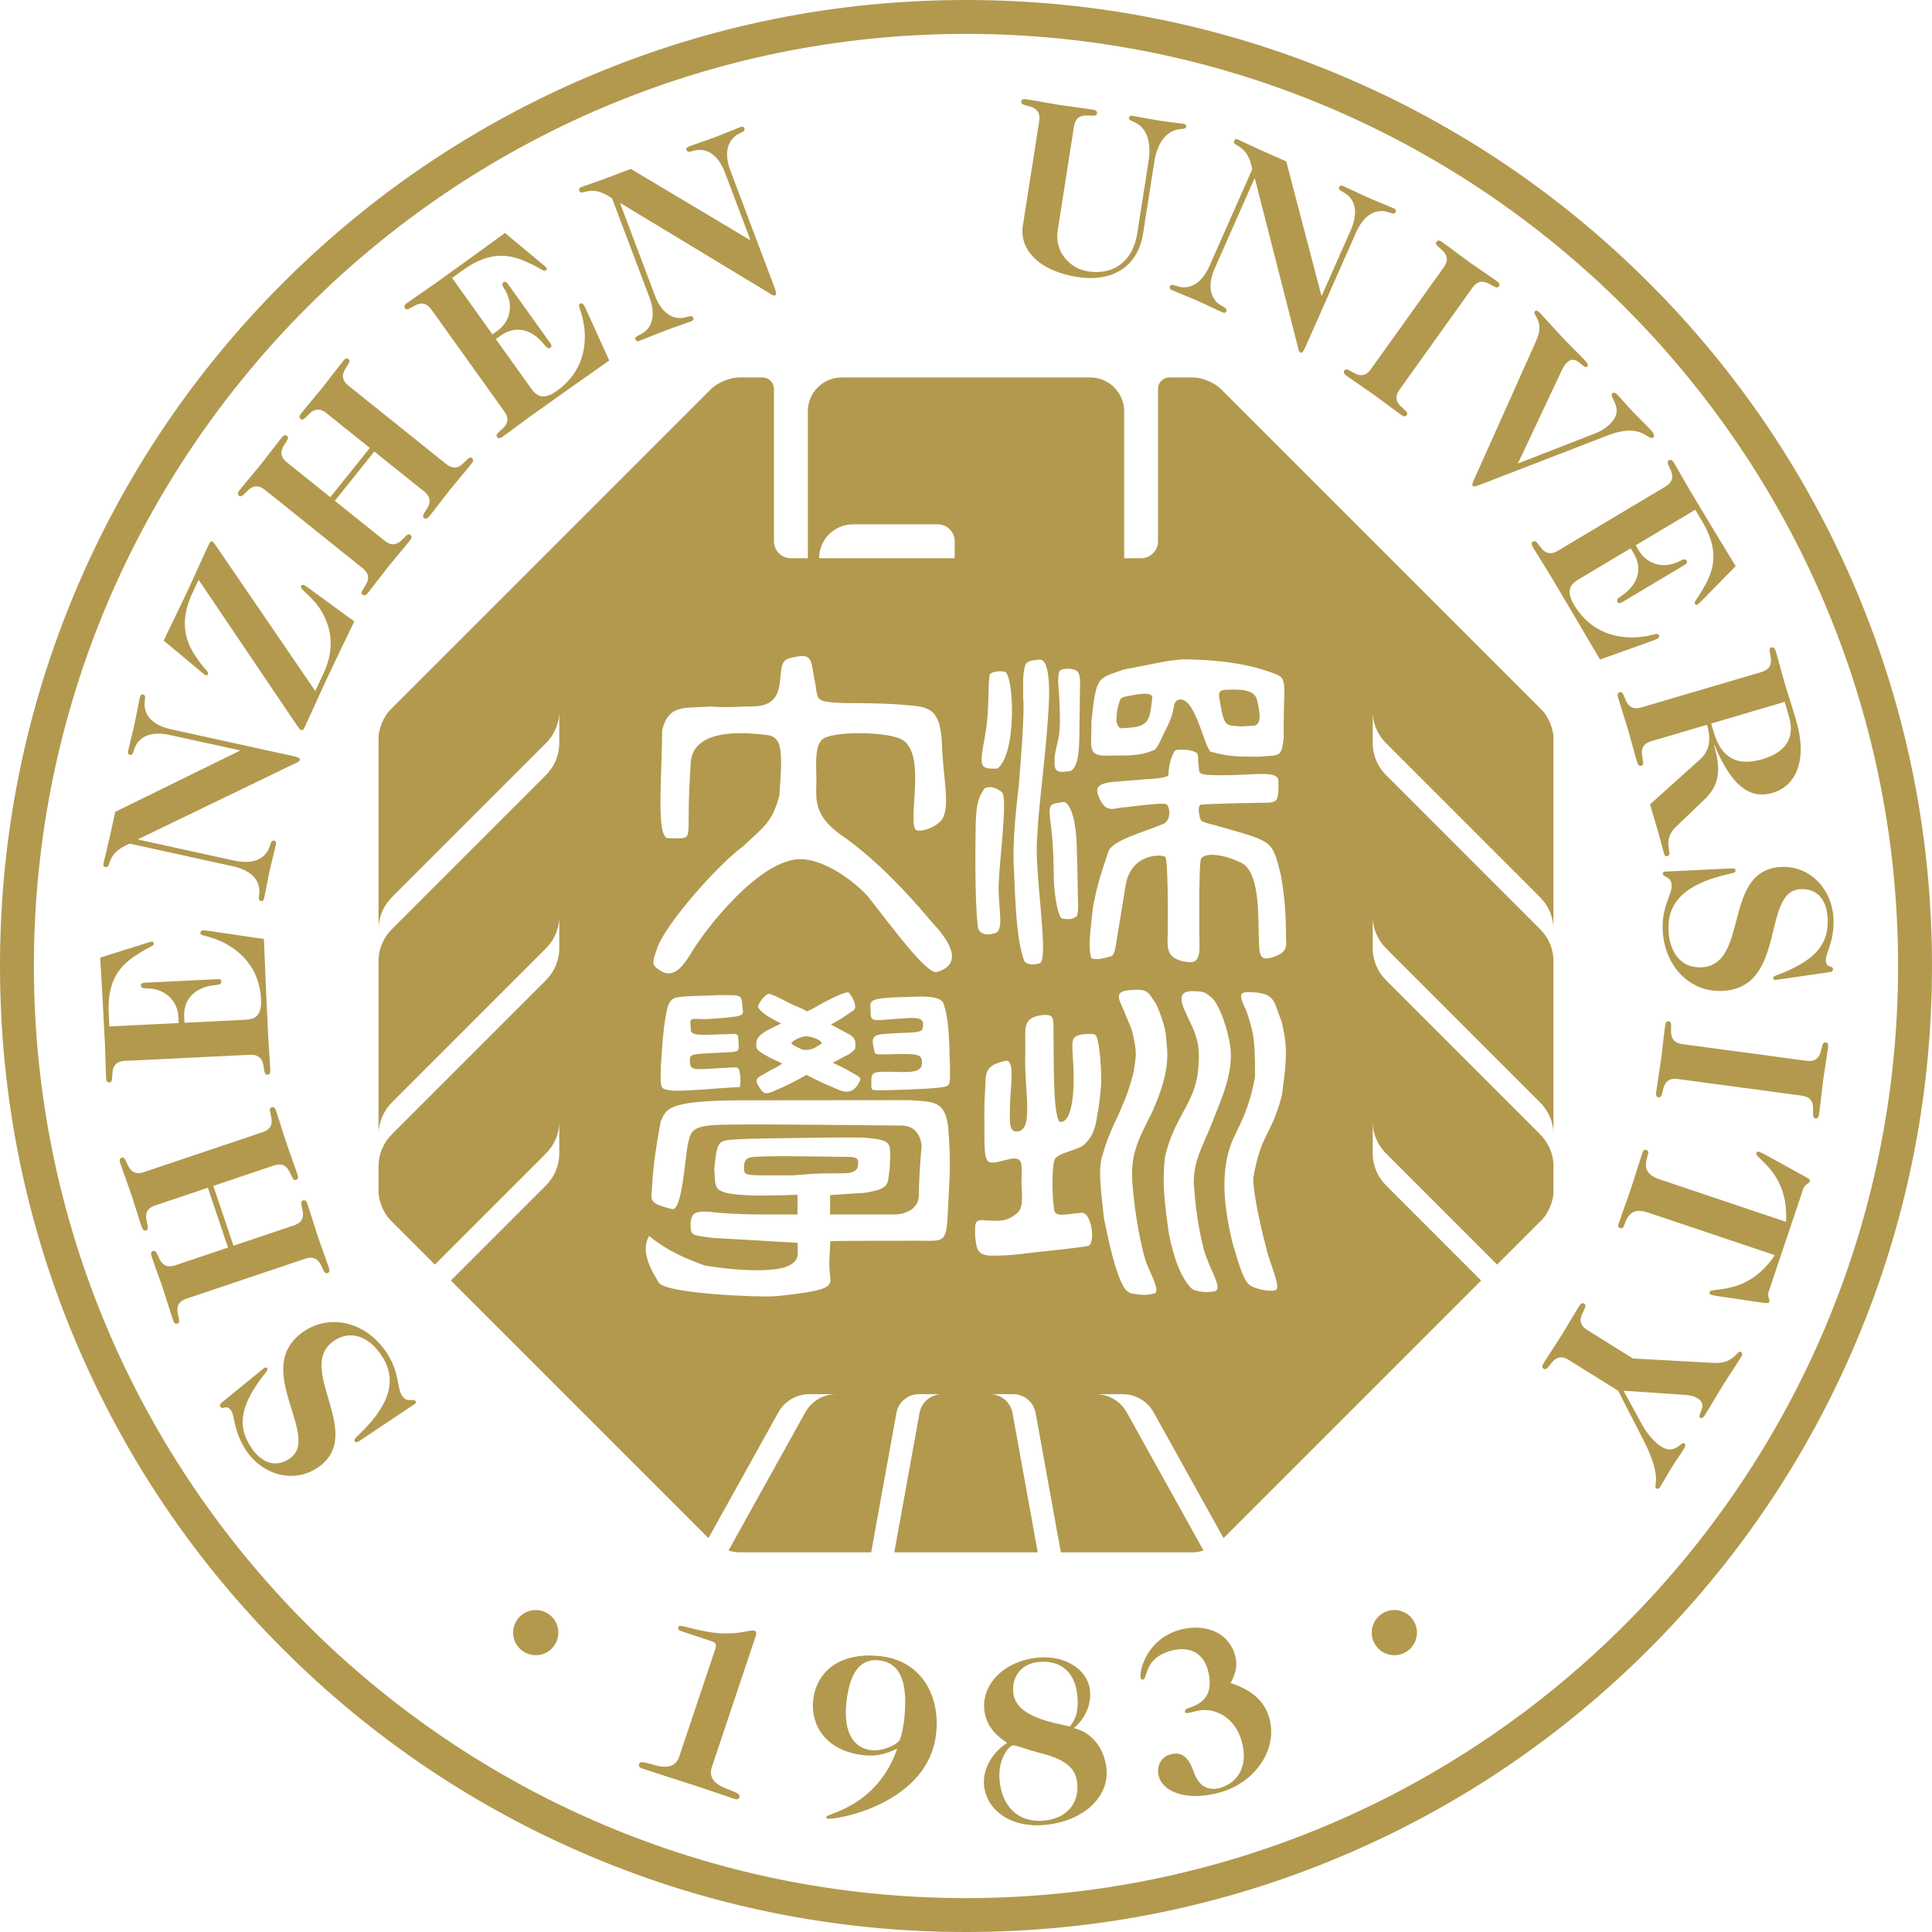 <?xml version="1.0" encoding="UTF-8" standalone="no"?>
<!-- Creator: CorelDRAW -->

<svg
   xml:space="preserve"
   width="59.127mm"
   height="59.127mm"
   version="1.1"
   style="clip-rule:evenodd;fill-rule:evenodd;image-rendering:optimizeQuality;shape-rendering:geometricPrecision;text-rendering:geometricPrecision"
   viewBox="0 0 2163.27 2163.276"
   id="svg30"
   xmlns="http://www.w3.org/2000/svg"
   xmlns:svg="http://www.w3.org/2000/svg">
 <defs
   id="defs1"><style
     type="text/css"
     id="style1">
   <![CDATA[
    .fil0 {fill:#950041;fill-rule:nonzero}
   ]]>
  </style></defs>
 <g
   id="圖層_x0020_1"
   transform="translate(-0.01,-0.002)">
  <path
   class="fil0"
   d="m 1280.04,260.82 c -6.2,39.72 -36.5,55.2 -73.81,49.35 -41.59,-6.51 -65.25,-29.88 -60.91,-57.61 L 1163.6,135.8 c 3.33,-21.33 -21.21,-14.53 -20.05,-21.99 0.34,-2.13 1.62,-3.3 5.89,-2.63 13.58,2.13 26.31,4.67 36.96,6.34 10.66,1.66 23.55,3.13 37.13,5.25 4.27,0.67 5.13,2.17 4.81,4.3 -1.17,7.47 -22.47,-6.52 -25.83,14.8 l -18.27,116.77 c -3.41,21.86 12.03,41.76 34.16,45.23 27.99,4.38 50.03,-10.75 54.98,-42.47 l 12.66,-80.78 c 3.59,-22.93 -2.9,-37.33 -14.54,-43.25 -3.78,-1.95 -7.75,-2.85 -7.38,-5.25 0.26,-1.59 1.01,-2.85 4.19,-2.34 6.93,1.08 17.26,3.24 28.19,4.96 10.92,1.71 21.41,2.8 28.34,3.88 3.21,0.5 3.52,1.92 3.28,3.52 -0.4,2.4 -4.42,2.05 -8.63,2.74 -12.9,2.09 -23.47,13.82 -27.05,36.74 l -12.41,79.18 z"
   id="path1"
   style="fill:#b2994d;fill-opacity:1" />
  <path
   class="fil0"
   d="m 1360.38,300.03 c -8.72,19.75 -4.41,31.38 1.57,37.86 5.61,6.02 13.12,6.38 11.25,10.58 -0.65,1.48 -1.67,2.5 -4.64,1.19 -8.41,-3.71 -17.81,-8.45 -27.93,-12.93 -10.12,-4.46 -19.97,-8.23 -28.35,-11.94 -2.96,-1.3 -2.91,-2.75 -2.26,-4.23 1.85,-4.2 7.17,1.1 15.4,1.2 8.82,0.05 20.32,-4.6 29.04,-24.34 l 47.67,-107.87 c -2.91,-15.45 -8.41,-21.72 -15.86,-26.2 -3.75,-2.24 -5.46,-3 -4.27,-5.72 0.87,-1.98 2.18,-2.27 4.15,-1.4 8.4,3.71 17.31,8.24 26.43,12.27 l 27.66,12.22 39.29,150.12 0.5,0.21 32.29,-73.06 c 8.72,-19.75 4.41,-31.38 -1.57,-37.86 -5.61,-6.02 -13.12,-6.39 -11.27,-10.58 0.67,-1.47 1.69,-2.49 4.66,-1.17 8.4,3.71 17.81,8.45 27.93,12.92 10.12,4.47 19.98,8.25 28.36,11.94 2.96,1.31 2.91,2.75 2.26,4.24 -1.85,4.2 -7.18,-1.1 -15.41,-1.2 -8.81,-0.06 -20.31,4.59 -29.03,24.35 l -56.18,127.12 c -2.07,4.69 -3.83,8.05 -5.81,7.17 -2.24,-0.98 -2.65,-4.71 -3.57,-8.66 l -47.54,-186.22 -0.49,-0.22 -44.29,100.23 z"
   id="path2"
   style="fill:#b2994d;fill-opacity:1" />
  <path
   class="fil0"
   d="m 1616.49,299.46 c 12.56,-17.55 -12.44,-22.5 -8.05,-28.64 1.27,-1.77 2.92,-2.23 6.43,0.29 11.19,7.99 21.42,15.97 30.2,22.26 8.78,6.28 19.62,13.38 30.82,21.39 3.52,2.51 3.61,4.23 2.35,5.99 -4.39,6.14 -17.14,-15.92 -29.7,1.64 l -81.34,113.69 c -12.55,17.55 12.42,22.5 8.03,28.64 -1.25,1.76 -2.91,2.23 -6.42,-0.29 -11.2,-8.01 -21.41,-15.98 -30.18,-22.27 -8.8,-6.27 -19.64,-13.38 -30.84,-21.39 -3.5,-2.5 -3.59,-4.23 -2.35,-5.99 4.4,-6.15 17.16,15.92 29.73,-1.64 l 81.34,-113.68 z"
   id="path3"
   style="fill:#b2994d;fill-opacity:1" />
  <path
   class="fil0"
   d="m 1786.79,485.05 c 5.4,-2.14 11.03,-5.62 15.33,-9.71 18.82,-17.81 -1.66,-30.4 3.24,-35.02 0.97,-0.93 3.27,-0.87 5.31,1.28 6.3,6.66 12.04,13.5 18.35,20.16 6.14,6.45 12.64,12.56 18.95,19.22 3.72,3.91 5.17,7 3.39,8.67 -5.68,5.39 -11.94,-17.31 -51.09,-2.13 l -143.72,55.5 c -3.28,1.25 -6.36,2.3 -7.48,1.14 -1.11,-1.18 0.11,-4.2 1.56,-7.41 l 69.65,-155.61 c 9.95,-22.45 -5.51,-28.97 -1.6,-32.68 0.97,-0.93 2.89,-0.87 4.55,0.89 9.47,9.98 17.44,19.17 25.98,28.18 8.35,8.82 17.29,17.45 25.64,26.27 3.33,3.52 3.67,5.44 2.29,6.74 -4.1,3.9 -12,-14.64 -22.39,-4.8 -2.74,2.6 -4.54,5.79 -5.76,8.43 l -49.39,104.81 z"
   id="path4"
   style="fill:#b2994d;fill-opacity:1" />
  <path
   class="fil0"
   d="m 1864.56,544.96 c 18.53,-11.06 -2.39,-25.6 4.1,-29.48 1.84,-1.1 3.56,-0.86 5.77,2.85 7.06,11.81 13.23,23.21 18.76,32.48 17.16,28.73 33.71,55.93 50.27,83.13 l -37.33,38.01 c -2.93,3 -4.51,4.57 -5.2,4.98 -1.16,0.7 -2.28,0.42 -3.25,-1.21 -1.24,-2.08 2.84,-4.2 12.51,-22.22 11.57,-21.69 12.07,-42.42 -4.51,-70.23 l -7.47,-12.51 -66.74,39.83 3.46,5.8 c 9.67,16.22 28.79,20.85 46.02,11.81 4.77,-2.54 6.33,-2.54 7.73,-0.21 0.82,1.39 0.22,3 -1.86,4.25 l -70.92,42.33 c -2.09,1.24 -3.8,1 -4.62,-0.38 -1.38,-2.32 -0.64,-3.71 3.86,-6.7 20.07,-13.24 23.91,-31.56 14.22,-47.78 l -3.44,-5.79 -58.4,34.86 c -10.65,6.36 -13.73,13.85 -4.88,28.68 21.58,36.14 58.91,40.26 86.15,33.74 5.22,-1.24 7.45,-2.25 8.68,-0.16 0.97,1.62 0.25,3.01 -1.15,3.83 -1.4,0.83 -4.45,2.03 -7.27,3.09 l -57.54,20.51 c -18.04,-30.71 -36.2,-61.67 -55.43,-93.88 -5.52,-9.27 -12.63,-20.11 -19.68,-31.93 -2.21,-3.7 -1.62,-5.32 0.25,-6.43 6.48,-3.87 9.34,21.44 27.87,10.39 l 120.03,-71.66 z"
   id="path5"
   style="fill:#b2994d;fill-opacity:1" />
  <path
   class="fil0"
   d="m 1903.85,850.04 c 11.12,-10.04 11.92,-23.49 7.51,-38.52 l -62.12,18.33 c -20.72,6.1 -4.06,25.38 -11.31,27.53 -2.07,0.6 -3.67,-0.04 -4.88,-4.2 -3.89,-13.2 -7.04,-25.77 -10.1,-36.13 -3.05,-10.35 -7.23,-22.63 -11.13,-35.82 -1.22,-4.15 -0.24,-5.56 1.84,-6.17 7.25,-2.14 3.71,23.1 24.41,16.99 l 134.09,-39.53 c 20.7,-6.11 4.04,-25.4 11.29,-27.53 2.07,-0.61 3.67,0.04 4.88,4.18 3.9,13.2 7.04,25.78 10.1,36.13 3.82,12.95 7.62,23.92 12.65,41.01 13.06,44.26 0.33,73.62 -26.07,81.4 -21.73,6.41 -43.83,-1.7 -65.25,-53.34 l -0.52,0.15 c 8.16,27.69 5.87,44.69 -10.56,60.51 l -31.82,30.48 c -17.31,16.63 -2.45,30.82 -9.7,32.96 -1.54,0.46 -2.92,0.57 -3.61,-1.75 -2.74,-9.32 -4.98,-18.79 -7.72,-28.1 l -8.25,-27.96 56.25,-50.62 z m 12.17,-39.89 2.98,10.1 c 8.62,29.25 26.92,37.92 54.37,29.83 28.47,-8.39 36.25,-25.89 29.78,-47.89 l -4.81,-16.31 -82.32,24.28 z"
   id="path6"
   style="fill:#b2994d;fill-opacity:1" />
  <path
   class="fil0"
   d="m 1939.17,972.32 c 3.24,-0.16 4.11,0.88 4.18,2.5 0.13,2.7 -3.91,2.89 -9.52,4.24 -33.92,8.13 -67.51,23.26 -65.59,62.61 1.32,27.5 16.09,42.44 36.85,41.46 54.45,-2.64 22.54,-109.16 89.4,-112.4 31.8,-1.54 56.82,24.27 58.45,57.69 1.21,25.33 -8.91,39.32 -8.55,46.88 0.47,9.44 7.81,5.03 8.05,9.87 0.1,1.88 -0.67,3 -4.7,3.48 l -50.71,7.31 c -5.08,0.79 -7.51,1.18 -8.85,1.24 -1.88,0.1 -2.74,-0.68 -2.79,-2.02 -0.13,-2.7 5.52,-3.24 16.08,-8.09 29.34,-13.29 46.43,-28.71 44.99,-58.63 -0.93,-19.13 -10.02,-33.82 -30.5,-32.84 -44.21,2.15 -14.38,110.4 -87.44,113.93 -35.85,1.73 -64.81,-27.13 -66.76,-67.83 -1.31,-26.68 10.49,-39.95 9.99,-50.46 -0.53,-10.51 -9.6,-8.46 -9.82,-13.03 -0.07,-1.35 0.43,-2.18 2.31,-2.28 l 74.94,-3.62 z"
   id="path7"
   style="fill:#b2994d;fill-opacity:1" />
  <path
   class="fil0"
   d="m 2022.55,1187.74 c 21.41,2.88 14.07,-21.52 21.56,-20.52 2.14,0.28 3.33,1.54 2.75,5.82 -1.85,13.64 -4.1,26.4 -5.54,37.11 -1.43,10.69 -2.63,23.6 -4.45,37.24 -0.58,4.28 -2.07,5.17 -4.2,4.88 -7.49,-1 6.02,-22.6 -15.37,-25.47 l -138.54,-18.6 c -21.39,-2.88 -14.05,21.53 -21.54,20.52 -2.14,-0.29 -3.34,-1.54 -2.76,-5.82 1.83,-13.64 4.08,-26.41 5.52,-37.1 1.43,-10.7 2.63,-23.61 4.47,-37.25 0.56,-4.28 2.05,-5.17 4.19,-4.88 7.5,1.01 -6.03,22.6 15.35,25.48 l 138.55,18.6 z"
   id="path8"
   style="fill:#b2994d;fill-opacity:1" />
  <path
   class="fil0"
   d="m 1999.86,1368.08 c 3.22,-55.29 -35.31,-71.08 -33.33,-76.97 0.43,-1.27 1.55,-2.04 3.34,-1.45 1.03,0.35 4.94,2.25 8.77,4.38 l 43.97,24.18 c 3.58,2.05 4.34,3.16 3.92,4.45 -0.43,1.28 -1.55,2.05 -3,2.97 -1.2,1.03 -3.34,2.3 -4.53,5.88 l -38.53,114.59 c -1.21,3.59 -0.28,5.89 0.05,7.42 0.6,1.64 1.03,2.91 0.6,4.19 -0.43,1.29 -1.72,1.71 -5.82,1.18 l -49.63,-7.28 c -4.36,-0.61 -8.63,-1.47 -9.65,-1.82 -1.79,-0.6 -2.22,-1.89 -1.77,-3.17 1.97,-5.88 42.21,4.81 73.05,-41.2 l -141.7,-47.63 c -16.38,-5.5 -22.62,1.22 -26.85,13.75 -1.02,3.07 -2.3,4.36 -4.86,3.49 -2.05,-0.69 -2.39,-2.22 -1.43,-5.04 4.9,-14.58 9.79,-27.44 13.84,-39.47 4.04,-12.03 7.92,-25.24 12.81,-39.82 0.93,-2.82 2.15,-3.83 4.17,-3.14 2.57,0.86 2.81,2.65 1.79,5.72 -4.21,12.53 -3.3,21.67 13.06,27.18 l 141.72,47.64 z"
   id="path9"
   style="fill:#b2994d;fill-opacity:1" />
  <path
   class="fil0"
   d="m 1817.94,1557.22 20.48,37.56 c 6.82,12.52 15.69,21.22 21.87,25.08 15.35,9.57 21.91,-6.07 25.59,-3.78 1.36,0.85 1.66,2.95 -0.34,6.15 -4.58,7.32 -8.46,12.54 -14.18,21.7 -4.42,7.09 -8.54,14.7 -12.82,21.58 -0.99,1.61 -2.48,1.95 -3.86,1.09 -4.59,-2.85 8.3,-9.76 -14.54,-54.22 l -28.26,-55.14 -55.21,-34.41 c -18.32,-11.42 -21.65,13.84 -28.08,9.85 -1.83,-1.14 -2.4,-2.77 -0.12,-6.44 7.29,-11.68 14.59,-22.38 20.29,-31.54 5.72,-9.16 12.11,-20.43 19.4,-32.12 2.27,-3.66 4.01,-3.86 5.82,-2.71 6.42,3.99 -14.79,18.11 3.53,29.54 l 50.84,31.69 90.08,4.95 c 24.22,1.43 26.26,-15.1 31.08,-12.1 1.6,0.99 1.66,2.94 0.1,5.46 -7.01,11.22 -14.03,21.47 -20.74,32.23 -6.71,10.76 -12.82,21.59 -19.53,32.35 -2.14,3.43 -3.82,4.61 -5.43,3.61 -4.83,-3 9.67,-14.01 -3.15,-21.99 -3.89,-2.43 -8.42,-3.34 -15.38,-3.87 l -67.47,-4.52 z"
   id="path10"
   style="fill:#b2994d;fill-opacity:1" />
  <path
   class="fil0"
   d="m 402.05,1613.7 c -2.68,1.79 -3.95,1.35 -4.86,0 -1.49,-2.25 1.88,-4.49 5.98,-8.54 24.91,-24.42 45.92,-54.68 24.03,-87.44 -15.27,-22.9 -35.65,-28.11 -52.93,-16.58 -45.33,30.28 36.84,105.21 -18.82,142.37 -26.47,17.69 -61.22,8.43 -79.8,-19.39 -14.09,-21.11 -12.59,-38.31 -16.8,-44.6 -5.26,-7.86 -9.28,-0.29 -11.97,-4.33 -1.05,-1.57 -0.98,-2.92 2.24,-5.4 l 39.73,-32.36 c 3.95,-3.28 5.81,-4.86 6.93,-5.61 1.58,-1.05 2.7,-0.83 3.44,0.3 1.51,2.25 -3.05,5.62 -9.63,15.21 -18.32,26.5 -25.04,48.51 -8.4,73.43 10.64,15.94 26,23.86 43.06,12.46 36.8,-24.57 -44.47,-102.05 16.34,-142.67 29.85,-19.93 69.52,-10.08 92.16,23.82 14.85,22.2 11.57,39.65 17.4,48.4 5.85,8.76 12.57,2.32 15.13,6.13 0.75,1.12 0.75,2.09 -0.81,3.14 l -62.4,41.67 z"
   id="path11"
   style="fill:#b2994d;fill-opacity:1" />
  <path
   class="fil0"
   d="m 209.03,1454.06 c -20.46,6.89 -3.09,25.53 -10.25,27.94 -2.05,0.68 -3.67,0.1 -5.04,-4 -4.38,-13.04 -8.02,-25.49 -11.46,-35.72 -3.43,-10.24 -8.09,-22.34 -12.47,-35.38 -1.38,-4.09 -0.45,-5.56 1.6,-6.24 7.15,-2.41 4.58,22.94 25.04,16.05 l 58.84,-19.78 -22.56,-67.02 -58.82,19.8 c -20.46,6.88 -3.08,25.52 -10.25,27.94 -2.03,0.68 -3.67,0.09 -5.05,-4.01 -4.38,-13.04 -8.02,-25.49 -11.44,-35.73 -3.45,-10.23 -8.09,-22.33 -12.48,-35.37 -1.38,-4.1 -0.44,-5.55 1.6,-6.24 7.15,-2.41 4.6,22.95 25.04,16.07 l 132.51,-44.59 c 20.45,-6.88 3.07,-25.52 10.24,-27.94 2.05,-0.68 3.67,-0.1 5.03,4 4.4,13.04 8.01,25.49 11.46,35.71 3.45,10.24 8.09,22.34 12.47,35.39 1.4,4.09 0.45,5.55 -1.58,6.23 -7.17,2.42 -4.6,-22.94 -25.06,-16.05 l -67.52,22.72 22.54,67.02 67.52,-22.72 c 20.48,-6.88 3.09,-25.53 10.25,-27.94 2.05,-0.69 3.67,-0.09 5.05,4 4.38,13.04 8.01,25.49 11.46,35.73 3.42,10.23 8.08,22.34 12.46,35.38 1.38,4.09 0.45,5.54 -1.6,6.23 -7.15,2.41 -4.58,-22.95 -25.04,-16.07 z"
   id="path12"
   style="fill:#b2994d;fill-opacity:1" />
  <path
   class="fil0"
   d="m 140.02,1187.88 c -21.56,1.04 -9.91,23.72 -17.46,24.08 -2.17,0.11 -3.56,-0.9 -3.78,-5.21 -0.67,-13.76 -0.74,-26.72 -1.26,-37.5 -1.65,-33.41 -3.48,-65.21 -5.3,-97 l 50.83,-15.99 c 4,-1.28 6.12,-1.92 6.93,-1.96 1.34,-0.06 2.2,0.71 2.29,2.59 0.13,2.43 -4.47,2.38 -21.48,13.75 -20.4,13.69 -30.59,31.76 -29.03,64.1 l 0.71,14.55 77.62,-3.78 -0.32,-6.75 c -0.91,-18.86 -15.6,-31.93 -35.06,-32.06 -5.41,0 -6.81,-0.74 -6.91,-3.44 -0.1,-1.62 1.2,-2.76 3.63,-2.87 l 82.49,-4.03 c 2.42,-0.11 3.82,0.9 3.89,2.52 0.13,2.69 -1.17,3.56 -6.54,4.1 -23.94,2.24 -35.94,16.61 -35.02,35.47 l 0.33,6.74 67.94,-3.32 c 12.39,-0.6 18.63,-5.78 17.77,-23.02 -2.05,-42.05 -33.07,-63.23 -60.16,-70.29 -5.2,-1.37 -7.64,-1.51 -7.75,-3.94 -0.08,-1.9 1.22,-2.77 2.83,-2.85 1.62,-0.07 4.87,0.31 7.87,0.7 l 60.42,8.93 c 1.47,35.6 2.95,71.47 4.77,108.94 0.53,10.77 1.69,23.69 2.37,37.44 0.2,4.3 -1.08,5.45 -3.25,5.55 -7.54,0.37 1.85,-23.32 -19.72,-22.26 l -139.63,6.81 z"
   id="path13"
   style="fill:#b2994d;fill-opacity:1" />
  <path
   class="fil0"
   d="m 261.87,963.55 c 21.1,4.62 31.66,-1.91 36.82,-9.06 4.77,-6.7 3.65,-14.12 8.13,-13.13 1.56,0.34 2.77,1.17 2.09,4.32 -1.96,8.96 -4.75,19.12 -7.12,29.94 -2.37,10.8 -4.08,21.2 -6.06,30.17 -0.68,3.15 -2.12,3.4 -3.71,3.05 -4.47,-0.98 -0.33,-7.26 -1.9,-15.33 -1.68,-8.66 -8.54,-19 -29.63,-23.62 L 145.32,944.64 c -14.58,5.92 -19.6,12.56 -22.52,20.76 -1.46,4.11 -1.87,5.95 -4.77,5.31 -2.11,-0.46 -2.66,-1.69 -2.2,-3.8 1.97,-8.97 4.61,-18.6 6.75,-28.35 l 6.47,-29.53 139.31,-68.37 0.13,-0.53 -78.03,-17.1 c -21.09,-4.62 -31.63,1.91 -36.82,9.06 -4.77,6.68 -3.63,14.12 -8.13,13.15 -1.56,-0.35 -2.77,-1.17 -2.08,-4.33 1.97,-8.97 4.75,-19.14 7.11,-29.95 2.37,-10.81 4.1,-21.2 6.08,-30.16 0.67,-3.16 2.11,-3.4 3.7,-3.06 4.49,0.98 0.33,7.26 1.9,15.33 1.69,8.66 8.53,19 29.62,23.62 l 135.75,29.76 c 5.01,1.1 8.65,2.17 8.18,4.28 -0.5,2.38 -4.08,3.52 -7.77,5.2 l -173.03,83.63 -0.13,0.53 107.02,23.46 z"
   id="path14"
   style="fill:#b2994d;fill-opacity:1" />
  <path
   class="fil0"
   d="m 362.39,753.65 c 13.06,-27.86 8.14,-51.03 -2.07,-68.64 -10.34,-17.98 -25.11,-24.61 -23.17,-28.76 0.47,-0.97 1.79,-1.86 3.73,-0.93 1.47,0.68 4.79,3.14 8.97,6.3 l 46.85,34.19 c -9.41,19.43 -19.06,39.35 -28.47,59.39 -9.4,20.04 -18.32,40.29 -27.73,60.32 -0.9,1.96 -2.59,2.36 -3.56,1.9 -1.23,-0.58 -2.48,-2.35 -4.6,-5.44 L 222.41,649.2 l -6.88,14.66 c -12.72,27.12 -10.84,49.17 2.71,69.83 12.16,18.53 16.01,17.95 14.53,21.13 -0.69,1.47 -1.66,1.61 -2.88,1.04 -0.74,-0.35 -2.45,-1.75 -5.66,-4.45 L 183.3,717.29 c 8.25,-17.59 17.1,-35.19 25.58,-53.27 8.5,-18.08 16.38,-36.14 25.1,-54.71 1.49,-3.16 2.55,-3.57 3.78,-2.99 1.24,0.57 3.11,3.55 5.64,7.11 l 109.61,160.25 z"
   id="path15"
   style="fill:#b2994d;fill-opacity:1" />
  <path
   class="fil0"
   d="m 296.79,548.63 c -16.84,-13.5 -23.14,11.18 -29.02,6.46 -1.7,-1.36 -2.09,-3.04 0.63,-6.41 8.61,-10.73 17.12,-20.5 23.88,-28.93 6.75,-8.42 14.43,-18.86 23.03,-29.6 2.72,-3.37 4.46,-3.37 6.13,-2.01 5.89,4.72 -16.84,16.24 0,29.74 l 48.43,38.84 44.23,-55.16 -48.42,-38.83 c -16.82,-13.51 -23.16,11.18 -29.04,6.45 -1.68,-1.35 -2.05,-3.03 0.65,-6.41 8.61,-10.73 17.12,-20.51 23.88,-28.93 6.75,-8.42 14.44,-18.86 23.05,-29.6 2.7,-3.37 4.43,-3.37 6.11,-2.02 5.89,4.73 -16.84,16.24 0,29.76 l 109.05,87.45 c 16.84,13.5 23.15,-11.18 29.05,-6.46 1.68,1.35 2.04,3.04 -0.64,6.42 -8.61,10.73 -17.14,20.49 -23.89,28.92 -6.76,8.42 -14.44,18.86 -23.07,29.6 -2.68,3.37 -4.41,3.37 -6.11,2.02 -5.89,-4.74 16.84,-16.25 0,-29.76 l -55.58,-44.57 -44.23,55.15 55.58,44.58 c 16.85,13.5 23.14,-11.19 29.05,-6.46 1.69,1.35 2.07,3.04 -0.63,6.41 -8.62,10.73 -17.14,20.5 -23.91,28.92 -6.75,8.42 -14.42,18.86 -23.03,29.6 -2.7,3.36 -4.44,3.36 -6.11,2.01 -5.91,-4.72 16.83,-16.25 -0.02,-29.75 L 296.79,548.61 Z"
   id="path16"
   style="fill:#b2994d;fill-opacity:1" />
  <path
   class="fil0"
   d="m 483.25,346.84 c -12.56,-17.56 -25.3,4.51 -29.7,-1.64 -1.27,-1.76 -1.17,-3.48 2.36,-6 11.19,-8.01 22.04,-15.1 30.81,-21.38 27.22,-19.47 52.97,-38.22 78.7,-56.96 l 40.97,34.07 c 3.22,2.67 4.91,4.1 5.39,4.76 0.79,1.1 0.59,2.23 -0.93,3.32 -1.98,1.42 -4.44,-2.47 -23.2,-10.62 -22.57,-9.73 -43.26,-8.53 -69.6,10.31 l -11.85,8.48 45.2,63.21 5.5,-3.92 c 15.35,-10.99 18.39,-30.41 7.98,-46.85 -2.95,-4.54 -3.06,-6.11 -0.88,-7.67 1.32,-0.94 2.98,-0.48 4.4,1.5 l 48.04,67.16 c 1.43,1.98 1.33,3.71 0,4.65 -2.2,1.56 -3.63,0.94 -7,-3.29 -14.83,-18.91 -33.41,-21.21 -48.78,-10.23 l -5.48,3.93 39.56,55.32 c 7.23,10.1 14.95,12.53 28.99,2.48 34.23,-24.48 35.25,-62.04 26.51,-88.64 -1.68,-5.11 -2.87,-7.25 -0.89,-8.66 1.52,-1.09 2.98,-0.47 3.91,0.85 0.96,1.31 2.4,4.27 3.69,7 l 25.19,55.63 c -29.12,20.5 -58.47,41.17 -88.99,62.99 -8.77,6.28 -18.98,14.25 -30.19,22.26 -3.52,2.51 -5.18,2.05 -6.44,0.29 -4.38,-6.14 20.61,-11.09 8.05,-28.65 L 483.24,346.85 Z"
   id="path17"
   style="fill:#b2994d;fill-opacity:1" />
  <path
   class="fil0"
   d="m 733.05,330.22 c 7.62,20.2 18.84,25.49 27.65,25.91 8.24,0.36 13.82,-4.63 15.46,-0.35 0.57,1.52 0.52,2.97 -2.49,4.12 -8.59,3.22 -18.64,6.44 -28.97,10.35 -10.34,3.9 -20.02,8.12 -28.59,11.36 -3.03,1.15 -4.02,0.07 -4.59,-1.44 -1.6,-4.29 5.91,-4.24 11.83,-9.93 6.33,-6.15 11.28,-17.53 3.66,-37.73 L 685.39,222.17 c -12.92,-8.97 -21.23,-9.59 -29.69,-7.55 -4.21,1.02 -6,1.68 -7.05,-1.1 -0.75,-2.01 -0.03,-3.16 2,-3.91 8.59,-3.24 18.1,-6.26 27.44,-9.79 l 28.29,-10.67 133.25,79.53 0.5,-0.2 -28.19,-74.74 c -7.62,-20.2 -18.83,-25.48 -27.65,-25.9 -8.21,-0.36 -13.83,4.64 -15.44,0.34 -0.57,-1.51 -0.54,-2.97 2.48,-4.11 8.59,-3.25 18.64,-6.45 28.99,-10.35 10.34,-3.9 19.99,-8.12 28.58,-11.36 3.04,-1.14 4.01,-0.07 4.59,1.45 1.62,4.3 -5.9,4.25 -11.84,9.94 -6.33,6.13 -11.27,17.52 -3.65,37.72 l 49.06,130.02 c 1.8,4.81 2.88,8.43 0.87,9.19 -2.27,0.86 -5.18,-1.5 -8.58,-3.68 l -164.44,-99.48 -0.5,0.18 38.66,102.51 z"
   id="path18"
   style="fill:#b2994d;fill-opacity:1" />
  <path
   class="fil0"
   d="m 625.19,1828.06 c 0,13.97 -11.33,25.3 -25.28,25.3 -14,0 -25.33,-11.32 -25.33,-25.3 0,-13.98 11.33,-25.3 25.33,-25.3 13.95,0 25.28,11.32 25.28,25.3 z"
   id="path19"
   style="fill:#b2994d;fill-opacity:1" />
  <path
   class="fil0"
   d="m 1586.57,1828.06 c 0,13.97 -11.33,25.3 -25.3,25.3 -13.98,0 -25.31,-11.32 -25.31,-25.3 0,-13.98 11.33,-25.3 25.31,-25.3 13.97,0 25.3,11.32 25.3,25.3 z"
   id="path20"
   style="fill:#b2994d;fill-opacity:1" />
  <path
   class="fil0"
   d="m 797.18,1978.18 c -3.59,10.76 1.18,18.62 15.51,24.27 13.56,5.4 16.36,6.34 15.07,10.17 -0.5,1.54 -2.29,2.65 -5.11,1.7 -17.42,-5.84 -34.97,-12 -51.44,-17.23 -17.47,-5.59 -35.21,-11.24 -52.61,-17.07 -2.84,-0.94 -3.6,-2.91 -3.08,-4.44 1.28,-3.83 4.1,-2.89 18.17,0.97 14.85,4.12 23.4,0.72 26.98,-10.02 l 40.04,-119.5 c 1.98,-5.89 0.88,-7.68 -3.74,-9.22 l -34.79,-11.66 c -2.3,-0.78 -3.24,-2.23 -2.65,-4.01 1.28,-3.84 5.8,-0.34 28.75,4.23 34.4,6.96 51.12,-2.23 56.23,-0.51 2.31,0.77 2.91,2.39 1.46,6.73 l -48.78,145.59 z"
   id="path21"
   style="fill:#b2994d;fill-opacity:1" />
  <path
   class="fil0"
   d="m 985.57,1854.37 c 44.27,4.75 67.43,41.96 62.62,86.77 -8.29,77.54 -109.39,96.58 -121.46,95.29 -1.34,-0.14 -1.51,-0.98 -1.38,-2.32 0.34,-3.22 57.15,-11.52 79.27,-76.19 -11.18,5.59 -22.67,8.97 -37.17,7.43 -43.74,-4.69 -59.8,-34.63 -56.93,-61.46 3.45,-32.2 29.7,-54.36 75.05,-49.51 z m -9.91,105.33 c 12.87,1.38 28.01,-5.68 31.6,-11.27 1.31,-2.03 4.06,-12.6 5.24,-23.6 5.2,-48.55 -8.65,-63.61 -28.5,-65.74 -15.33,-1.63 -31.85,5.82 -36.27,47.15 -3.94,36.75 10.5,51.6 27.94,53.46 z"
   id="path22"
   style="fill:#b2994d;fill-opacity:1" />
  <path
   class="fil0"
   d="m 1127.79,1951.41 c -16.9,-10.46 -24.54,-23.6 -25.73,-37.59 -2.52,-29.04 23.45,-54.57 60.83,-57.8 30.91,-2.67 55.65,14.16 57.68,37.54 1.35,15.86 -5.97,31.4 -18.11,41.38 21.04,5.22 34.55,23.57 36.51,46.42 2.67,30.91 -25.83,58.29 -69.94,62.1 -37.92,3.28 -64.85,-17.15 -67.24,-44.85 -1.32,-15.31 6.76,-34.44 26,-47.2 z m 40.83,87.22 c 26.89,-2.33 39.41,-20.47 37.64,-40.9 -1.24,-14.53 -8.2,-25.85 -37.85,-33.84 -28.03,-7.6 -30.38,-9.84 -34.14,-9.51 -4.85,0.42 -17.08,15.56 -15.09,38.67 2.52,29.04 20.4,48.08 49.45,45.58 z m -5.06,-177.79 c -18.82,1.63 -30.65,15.11 -29.01,34.2 2.37,27.42 44.08,33.57 63.42,38.13 5.85,-7.55 10.04,-15.48 8.45,-33.77 -2.38,-27.69 -19.2,-40.6 -42.87,-38.56 z"
   id="path23"
   style="fill:#b2994d;fill-opacity:1" />
  <path
   class="fil0"
   d="m 1377.96,1884.57 c 19.86,6.53 36.39,16.92 42.89,37.79 10.87,34.76 -14.27,72.01 -51.87,83.74 -36.57,11.42 -65.58,1.82 -71.3,-16.47 -3.13,-10.04 1.19,-21.58 11.75,-24.87 13.14,-4.1 21.21,1.86 27.2,19.22 6.14,17.87 18.02,21.52 30.39,17.66 20.84,-6.52 31.22,-26.71 22.86,-53.5 -6.75,-21.63 -23.35,-33.14 -40.66,-33.39 -11.35,-0.13 -21.04,6 -22.24,2.13 -1.77,-5.66 10.06,-3.13 20.84,-13.86 7.31,-7.36 8.59,-20.48 4.16,-34.65 -5.95,-19.06 -22.21,-25.86 -43.08,-19.35 -27.56,8.61 -23.96,30.09 -28.84,31.61 -1.3,0.41 -2.38,-0.39 -2.8,-1.66 -2.09,-6.7 6.02,-42.3 41.57,-53.4 25.52,-7.96 55.07,-1.08 63.76,26.75 3.71,11.85 1.21,21.11 -4.64,32.26 z"
   id="path24"
   style="fill:#b2994d;fill-opacity:1" />
  <path
   class="fil0"
   d="m 1081.63,2163.28 c -146.01,0 -287.66,-28.61 -421.02,-85.02 C 531.81,2023.78 416.14,1945.8 316.8,1846.47 217.47,1747.14 139.51,1631.47 85.02,1502.67 28.61,1369.31 0.01,1227.66 0.01,1081.64 0.01,935.63 28.61,793.97 85.02,660.61 139.51,531.82 217.48,416.13 316.8,316.81 416.14,217.48 531.81,139.5 660.61,85.01 793.97,28.6 935.62,0 1081.63,0 c 146.01,0 287.68,28.6 421.02,85.01 128.82,54.49 244.49,132.47 343.81,231.8 99.33,99.33 177.32,215.01 231.8,343.8 56.41,133.36 85.02,275.02 85.02,421.03 0,146.01 -28.61,287.67 -85.02,421.03 -54.48,128.81 -132.47,244.47 -231.8,343.8 -99.33,99.33 -214.99,177.32 -343.81,231.79 -133.34,56.41 -275.01,85.02 -421.02,85.02 z m 0,-2125.33 c -575.47,0 -1043.67,468.2 -1043.67,1043.69 0,575.49 468.2,1043.69 1043.67,1043.69 575.5,0 1043.69,-468.2 1043.69,-1043.69 0,-575.49 -468.2,-1043.69 -1043.69,-1043.69 z"
   id="path25"
   style="fill:#b2994d;fill-opacity:1" />
  <path
   class="fil0"
   d="m 895.37,1173.79 c 2.16,1.39 4.08,1.96 7.73,1.87 7.66,-0.21 12.28,-4.64 14.22,-5.52 0.74,-0.35 2.87,-1.61 2.85,-2.07 -0.15,-3.25 -11.12,-7.48 -16.67,-7.74 -6.68,-0.32 -17.22,5.77 -17.22,7.43 0,2.02 6.91,5.07 9.1,6.04 z"
   id="path26"
   style="fill:#b2994d;fill-opacity:1" />
  <path
   class="fil0"
   d="m 960.17,1307.82 c 3.14,-15.91 -2.48,-11.65 -35.79,-12.78 -15.15,0 -68.17,-1.36 -83.37,0.74 -6.94,0.96 -7.81,6.67 -7.81,10.09 0,11.51 -2.88,10.21 54.09,10.23 l 22.21,-1.72 c 35.51,-1.9 44.56,2.32 50.67,-6.56 z"
   id="path27"
   style="fill:#b2994d;fill-opacity:1" />
  <g
   id="g28"
   style="fill:#b2994d;fill-opacity:1">
   <path
   class="fil0"
   d="m 1537.03,796.25 c 0,14.47 6.07,27.5 15.8,36.72 l 0.34,0.4 171.36,171.37 0.01,0.04 c 9.18,9.17 14.89,21.84 14.89,35.85 v -214.4 c 0,-10.05 -5.81,-24.07 -12.92,-31.16 L 1367,435.55 c -7.1,-7.1 -21.13,-12.91 -31.17,-12.91 h -26.5 c -6.99,0 -12.66,5.67 -12.66,12.65 v 170.77 c 0,10.46 -8.45,18.94 -18.92,18.98 h -19.03 V 460.59 c 0,-20.95 -16.99,-37.95 -37.95,-37.95 H 942.49 c -20.96,0 -37.95,17 -37.95,37.95 V 625.04 H 885.5 C 875.07,625 866.58,616.52 866.58,606.06 V 435.29 c 0,-6.98 -5.66,-12.65 -12.65,-12.65 h -26.5 c -10.04,0 -24.07,5.81 -31.17,12.91 l -359.5,359.52 c -7.09,7.09 -12.91,21.12 -12.91,31.16 v 214.4 c 0,-14.01 5.7,-26.69 14.88,-35.86 l 0.02,-0.04 171.36,-171.37 0.31,-0.4 c 9.74,-9.22 15.8,-22.25 15.8,-36.72 v 20.92 14.8 c 0,14.01 -5.69,26.68 -14.88,35.84 v 0.04 l -171.37,171.37 -0.33,0.41 c -9.72,9.22 -15.79,22.26 -15.79,36.72 v 194.02 c 0,-14.01 5.7,-26.69 14.88,-35.86 l 0.02,-0.03 171.36,-171.38 0.31,-0.41 c 9.74,-9.21 15.8,-22.25 15.8,-36.72 v 20.92 14.8 c 0,14.01 -5.69,26.68 -14.88,35.84 v 0.04 l -171.37,171.37 -0.33,0.4 c -9.72,9.22 -15.79,22.26 -15.79,36.72 v 28.55 c 0,10.03 5.81,24.06 12.91,31.16 l 50.2,50.2 123.16,-123.16 0.31,-0.4 c 9.74,-9.23 15.8,-22.25 15.8,-36.71 v 20.91 14.8 c 0,14 -5.69,26.68 -14.88,35.85 v 0.03 l -106.52,106.53 288.44,288.44 78.02,-140.36 c 6.68,-12.4 19.8,-20.81 34.86,-20.81 h 11.94 18.2 c -15.36,0 -28.65,8.73 -35.21,21.5 l -0.01,-0.03 -85.37,153.59 c 4.08,1.27 8.18,2.02 11.76,2.02 h 148.02 l 28.26,-156.07 c 2.13,-11.95 12.57,-21.03 25.14,-21.03 h 0.35 4.21 21.31 c -12.63,0 -23.12,9.19 -25.17,21.22 l -28.22,155.87 h 160.6 l -28.22,-155.87 c -2.05,-12.04 -12.54,-21.22 -25.18,-21.22 h 21.32 4.21 0.37 c 12.56,0 23,9.07 25.12,21.03 l 28.27,156.07 h 148.01 c 3.57,0 7.67,-0.75 11.76,-2.01 l -85.37,-153.59 v 0.03 c -6.58,-12.78 -19.89,-21.5 -35.24,-21.5 h 18.21 11.94 c 15.07,0 28.17,8.41 34.85,20.81 l 78.01,140.36 288.46,-288.44 -106.52,-106.53 -0.01,-0.03 c -9.21,-9.17 -14.89,-21.85 -14.89,-35.85 v -14.8 -20.91 c 0,14.46 6.07,27.48 15.8,36.71 l 0.34,0.4 123.14,123.16 50.2,-50.21 c 7.11,-7.1 12.92,-21.13 12.92,-31.16 v -28.55 c 0,-14.46 -6.08,-27.5 -15.8,-36.72 l -0.34,-0.4 -171.36,-171.37 -0.01,-0.04 c -9.21,-9.16 -14.89,-21.83 -14.89,-35.84 v -14.8 -20.92 c 0,14.46 6.07,27.49 15.8,36.72 l 0.34,0.4 171.35,171.38 0.02,0.03 c 9.18,9.17 14.89,21.84 14.89,35.86 v -194.02 c 0,-14.46 -6.08,-27.5 -15.8,-36.72 l -0.34,-0.4 -171.36,-171.37 -0.01,-0.04 c -9.21,-9.16 -14.89,-21.83 -14.89,-35.84 v -14.8 -20.92 z M 1222.1,808 c 5.56,-52.85 6.89,-47.42 36.21,-58.39 34.99,-6.33 53.97,-11.83 72.22,-11.29 18.23,0.54 58.97,1.58 96.48,15.92 16.14,5.77 9.6,11.13 10.41,71.79 -2.53,22.8 -4.46,19.09 -27.84,21.31 -19.21,-0.56 -29.47,1.14 -54.42,-5.81 -8.11,-9.99 -18.07,-64.43 -36.44,-57.75 -7.65,5.76 -0.02,6.56 -13.19,32.96 -2.71,4.12 -7.27,17.08 -12.17,22.55 -18.75,8.65 -34.95,6.12 -56.27,6.88 -19.83,-0.73 -14.75,-10.34 -14.99,-38.16 z m -37.32,-44.77 c 0.52,-10.98 -0.13,-13.71 9,-14.38 14.59,-0.36 14.4,4.94 15.6,12.3 -0.21,11.61 -0.5,35.3 -0.75,57.55 -0.11,13.02 0.05,40.7 -10.17,44.61 -11.51,1.58 -18.33,2.71 -17.63,-10.22 -0.87,-7.53 3.19,-19.11 5.11,-30.98 1.94,-11.85 0.24,-44.78 -1.15,-58.88 z m 6.67,134.64 c 13.34,5.37 14.11,47.13 14.11,47.13 0.27,5.6 1.25,41.97 1.23,54.44 0.39,12.15 0.97,21.12 -0.97,26.36 -4.27,3.36 -9.11,4.16 -16.69,2.63 -6.06,-3.57 -9.22,-35.86 -9.22,-46.6 0,-10.75 -0.3,-35.64 -3.45,-59.83 -3.13,-24.19 -0.5,-21.41 15,-24.13 z m -50.36,-22.46 c 1.4,-17.79 6.6,-78.92 4.49,-94.49 0.45,-10.13 -1.08,-24.5 2.22,-35.61 1.51,-5.07 6.68,-5.82 15.46,-6.65 14.25,-2.74 11.18,47.03 11.18,47.03 -1.33,43.1 -12.86,127.79 -12.86,150.04 -4.32,36.42 12.99,133.43 3.39,142.51 -3.13,1.54 -15.22,3.51 -18.26,-2.58 -9.15,-26.27 -9.71,-66.5 -11.33,-100.82 -2.41,-38.72 4.28,-81.63 5.7,-99.43 z m -37.3,-56.45 c 4.21,-26.14 2.18,-55.94 4.53,-63.93 2.44,-2.6 9.27,-4.52 17.42,-2.69 9.65,6.85 12.72,91.38 -8.76,108.21 -6.35,0.06 -14.09,0.85 -16.56,-3.68 -3.15,-5.84 0.22,-18.95 3.37,-37.91 z m -11.4,113.6 c 0,-34.06 3.46,-39.85 10.13,-49.92 7.35,-3.7 17.01,1.41 20.3,5.58 4.71,11.94 -3.34,71.96 -4.38,98.65 -1.77,26.51 6.8,53.38 -3.75,57.81 -11.22,3.78 -18.95,0.39 -19.84,-7.25 -3.84,-32.07 -2.46,-104.86 -2.46,-104.86 z m -30.66,416.4 c -1.81,44.51 -2.81,40.28 -33.65,40.28 -26.86,0 -93.9,0.09 -98.33,0.5 0,6.22 -1.72,19.99 -0.91,32.51 1.02,17.36 10.92,21.86 -60.13,29.13 -16.79,1.48 -124.11,-2.68 -131.09,-15.37 -7.85,-13.04 -20.95,-34.05 -10.88,-52.1 15.15,11.99 29.57,21.28 62.12,33.02 26.05,4.54 68.39,8.44 90.14,2.02 15.33,-6.31 14.87,-10.79 13.99,-27.36 -50.06,-3.08 -76.7,-4.41 -93.32,-5.37 -27.47,-3.3 -26.02,-2.97 -26.47,-16.68 1.38,-11.01 4.14,-13.75 21.99,-12.66 9.93,1.44 31.07,2.97 59.84,2.97 h 37.95 v -22.05 c 0,0 -38.56,1.47 -52.81,0.69 -45.47,-1.94 -38.12,-8.4 -40.44,-29.06 3.88,-37.02 3.8,-32.04 37.31,-34.3 28.76,-0.57 110.15,-2.02 131.24,-1.29 32.94,3.06 28.55,5.41 28,34.68 -3.34,16.71 2.82,22.5 -29.73,27.32 -5.85,0.05 -37.06,2.36 -37.06,2.36 v 21.66 h 73.33 c 0,0 26.05,-0.42 26.05,-22.07 0,-21.64 3.05,-54.34 3.05,-54.34 0,0 -0.34,-23.17 -22.8,-23.17 -22.46,0 -145.13,-1.82 -195.38,-1 -38.96,0.3 -39.84,6.58 -43.12,20.05 -3.65,15.06 -6.5,77.01 -18.06,74.5 -29.23,-7.27 -22.65,-10.46 -22.26,-27.62 1.23,-23.19 5.22,-46.96 9.35,-69.8 6.3,-16.22 8.98,-25.01 104.91,-24.38 44.19,0 173.81,-0.18 173.81,-0.18 29.25,1.83 39.32,1.51 43.34,29.92 3.3,41.56 1.56,54.79 0,87.17 z M 773.5,1153.03 c 0,6.9 11.53,5.85 34.21,5.1 19.86,0.01 18.63,-4.29 19.41,12.04 0.06,6.2 0.67,7.66 -12.74,8.11 -45.87,2.3 -41.85,1.21 -41.74,11.96 0.39,9.12 7.83,7.11 35.51,5.66 18,-0.75 19.28,-3.51 20.69,8.65 0.82,7.57 -0.41,12.75 -0.41,12.75 -13.16,0 -63.49,5.17 -75.94,3.78 -13.32,-1.8 -13.27,-0.7 -12.5,-27.52 1.7,-24.14 2.7,-47.05 7.95,-67.35 5.82,-12.22 6.56,-9.78 57.6,-11.96 27,0.28 24.1,-1.66 26.21,16.38 0.52,6.62 1.81,7.92 -42.02,10.49 -19.89,-0.4 -16.71,-1.99 -16.22,11.9 z m 75.74,-24.63 c -2.57,-1.38 6.38,-14.63 11.59,-15.65 6.37,0.95 23.79,11.31 29.16,13.19 1.64,0.56 7.02,2.91 13.84,6.51 3.32,-1.52 5.85,-2.76 7.21,-3.61 5.64,-3.44 31.84,-18.08 38.98,-17.73 2.05,1.39 12,16.49 5.14,20.58 -8.69,5.64 -18.45,12.77 -24.92,15.37 7.73,4.19 13.9,7.54 15.34,8.28 10.92,5.41 13.16,7.81 11.97,18.86 -1.25,2.16 -5.98,6 -8.46,7.08 -5.74,2.52 -10.58,5.93 -16.69,8.62 4.76,2.22 9.52,4.54 14.05,6.87 20.2,11.57 19.16,8.79 13.1,19.23 -7.76,10.79 -18.73,5.03 -23.74,2.89 -2.53,-1.23 -18.44,-7.54 -32.77,-15.37 -8.91,5.12 -20.08,11.05 -30.48,15.55 -14.05,6.4 -16.39,6.95 -21.3,-0.02 -8.46,-12.36 -3.29,-11.77 11.09,-20.42 1.44,-0.74 8.46,-4.09 13.6,-7.71 -6.22,-3.26 -13.35,-5.87 -20.88,-10.64 -1.95,-1.01 -7.68,-4.3 -8.21,-7.96 0,-5.29 -2.17,-10.9 13.76,-19.42 5.09,-2.62 9.3,-4.65 14.03,-6.86 -10.27,-5.18 -21.8,-11.24 -25.39,-17.63 z m 205.63,88.95 c -10.66,2.16 -71.75,3.81 -72.9,3.52 -5.74,-0.59 -6.56,0.24 -6.32,-8.06 -0.25,-11.94 0.67,-13.12 21.16,-12.73 19.94,0.48 35.59,2.03 35.59,-9.91 0,-9.04 -2.32,-10.89 -34.83,-9.72 -18.68,0.59 -17.81,0.09 -18.59,-3.75 -2.31,-11.41 -4.99,-18.06 11.27,-18.94 22.7,-2.05 41.49,-0.23 42.72,-5.7 2.18,-9.79 -0.22,-13.23 -18.05,-12.06 -37.75,2.53 -39.72,5.46 -40.1,-6.58 0,-11.65 -4.88,-14.88 25.15,-16.63 30.55,-0.59 55.23,-4.32 57.33,9.48 5.22,16.24 5.52,37.67 6.38,69.19 0.57,21.02 -0.62,20.45 -8.82,21.88 z m -5.03,-129.21 c -10.36,5.43 -49.34,-47.86 -76.55,-82.55 -9.45,-12.05 -44.07,-41.8 -74.85,-43.53 -46.25,-2.6 -110.03,79.36 -125.99,107.48 -8.03,12.42 -17.22,24.94 -30.93,18.6 -12.5,-7.97 -12.15,-7.69 -4.92,-28.57 13.17,-31.11 70.51,-94.02 95.11,-111.64 26.14,-24.36 32.55,-27.57 40.87,-56.61 4.16,-52.95 2.67,-65.47 -12.72,-68.18 -15.17,-1.7 -83.67,-11.55 -86.46,30.85 -2.34,36 -2.2,51.86 -2.34,66.41 0.11,21.46 -1.68,18.04 -22.97,18.13 -13.94,0 -6.67,-72.24 -6.67,-120.97 7.5,-29.7 25.48,-24.17 54.79,-26.51 15.17,1.63 35.14,-0.08 45.84,-0.08 24.54,0 30.26,-12.55 31.77,-32.17 1.58,-20.42 3.73,-21.21 20.92,-23.95 15.37,-2.46 13.86,9.38 17.03,24.82 5.45,23.99 -2.63,25.83 31.93,27.54 29.54,0 52.02,0.64 64.71,1.72 28.71,2.77 44.4,-0.07 46.3,44.05 0.97,37.09 10.43,72.08 -0.93,85.8 -4.79,5.78 -17.96,12.67 -27.46,10.95 -11.98,-6.47 13.17,-88.41 -17.87,-102.36 -18.43,-8.27 -69.81,-8.36 -84.76,-1.31 -14.21,6.72 -8.4,35.99 -9.8,56.88 0,16.6 -0.11,34 33.76,56.08 34.17,25.12 65.15,56.92 96.48,94.3 18.68,19.78 35.21,45.66 5.7,54.83 v 0 z m 19.15,-463.08 H 917.2 c 0,-20.96 16.99,-37.95 37.95,-37.95 h 94.88 c 10.47,0 18.97,8.5 18.97,18.97 v 18.98 z m 144.86,656.67 c -6.03,5.89 -27.76,8.76 -32.4,15.63 -4.64,6.87 -3.13,57.02 0.11,60.45 3.78,4.35 14.1,1.51 29.59,0.07 11.69,-0.23 15.81,36.24 6.83,37.33 -9.2,1.74 -42.54,5.31 -60.16,7.15 -18.89,2.3 -29.68,3.69 -47.72,3.57 -16.83,-0.15 -16.58,-8.96 -18.22,-21.66 -0.04,-14.44 -1.6,-19.52 12.25,-17.76 13.56,0.49 22.8,2.21 34.86,-8.23 8.92,-7.24 3.73,-26.15 4.99,-40.32 -0.46,-12.75 3.04,-24.36 -15.02,-19.78 -25.41,5.93 -26.83,9.98 -26.73,-33.2 0.06,-15.41 -0.3,-30.1 0.64,-40.4 1.47,-20.75 -3.14,-31.33 23.06,-36.72 11.24,-2.43 5.18,31.75 5.06,47.68 -0.11,15.23 -2.04,31.33 6.47,31.33 21.44,1.51 9.03,-46.6 10.56,-87.03 0.88,-26.84 -4.73,-38.98 16.44,-42.89 18.73,-2.66 14.38,4.29 15.26,26.43 0.29,21.05 -0.93,93.66 8.09,92.99 17.91,-1.32 14.55,-62.69 13.35,-73.43 -0.45,-16.49 -3.34,-23.61 13.4,-25.01 12.9,-0.56 13.21,-1.56 15.72,13.13 2.4,15.39 2.8,29.85 2.81,41.45 -1.21,15.04 -1.92,22.89 -4.92,38.96 -2.42,17.79 -8.31,24.37 -14.33,30.27 z m 78.81,166.57 c -9.22,2.16 -12.93,2.09 -25,0.03 -8.35,-1.43 -12.52,-11.15 -19.57,-33.04 -3.33,-11.9 -6.37,-23.49 -12.02,-51.46 -3.31,-31.34 -7.24,-56.64 -0.82,-72.82 3.11,-11.68 9.98,-28.68 16.84,-42.13 5.51,-13.23 10.52,-22.86 16.69,-46.24 4.06,-22.45 3.99,-24.57 -0.09,-43.78 -1.27,-7.65 -6.64,-17.53 -10.47,-27.91 -6.22,-13.58 -10.12,-20.29 5.44,-22.2 22.57,-1.67 20.87,0.81 31.1,15.86 10.73,24.71 10.83,34.1 11.35,42.08 2.35,18.66 1.49,39.8 -16.28,79.05 -17.14,33.88 -24.13,47.78 -21.78,80.08 2.63,35.94 10.66,74.56 15.5,87.93 3.69,10.19 16.34,32.87 9.11,34.57 z m 55.04,-49.92 c 6.8,23.96 22.41,44.8 12.28,47.44 -8.01,1.87 -22.23,0.92 -26.87,-4.14 -9.69,-10.57 -18.41,-29.91 -24.47,-61.2 -4.49,-33.44 -7.62,-54.42 -4.23,-84.98 10.45,-45.44 33.47,-59.56 37.19,-97.43 2.24,-24.35 -0.45,-31.72 -4.1,-42.23 -6.26,-18.14 -27.57,-46 -2.91,-46 15.16,0 15.45,2.04 21.47,6.69 9.55,7.38 20.2,39.89 21.89,58.65 2.35,27.89 -10.55,55.85 -19.99,80.14 -10.68,27.43 -21.43,42.86 -21.33,69.69 1.54,18.67 3.41,42.78 11.07,73.38 z m 87.55,-171.27 c -12.42,46.33 -23.15,40.94 -31.98,92.2 0.05,19.61 10.36,62.71 14.72,78.51 2.91,15.01 17.38,44.57 10.13,46.78 -7.28,2.24 -23.53,-1.6 -29.17,-5.95 -8.44,-6.5 -15.33,-36.55 -18.91,-46.96 -6.74,-29.36 -18,-80.45 3.34,-121.81 6.11,-13.25 16.04,-30.74 21.87,-64.28 0.25,-45.55 -2.46,-51.01 -9.1,-72.1 -4.93,-12.46 -11.66,-22.04 -0.29,-22.63 33.8,0 29.51,10.13 39.2,32.75 5.98,26.65 6.7,37.15 0.2,83.48 z m -8.26,-155.95 c -18.51,6.55 -16.84,-2.48 -17.63,-28.43 -0.72,-16.95 1.49,-69.95 -21.72,-77.59 -19.8,-9.51 -38.43,-10.16 -42.68,-3.89 -3.17,4.7 -1.87,97.94 -1.87,97.94 0.39,22 -9.36,18.54 -19.23,17.08 -18.68,-4.9 -16.62,-15.71 -16.32,-33.14 0.29,-17.42 0.35,-80.25 -2.75,-83.61 -2.8,-3.02 -38.61,-5.11 -44.53,32.43 -5.7,35.62 -9.67,59.45 -10.96,67.03 -0.82,4.65 -1.75,10.65 -5.23,11.78 -6.7,2.15 -19.86,5.12 -22.3,1.51 -3.8,-13.5 -0.24,-33.49 1.99,-55.97 4.16,-23.53 9.82,-40.78 16.92,-61.45 2.59,-13.58 39.3,-22.78 60.1,-31.62 12.3,-3.3 8.8,-22.37 4.81,-22.89 -6.47,-1.58 -30.88,1.96 -46.02,3.59 -10.79,-0.11 -20.31,8.37 -28.55,-10.1 -4.16,-9.31 -5.96,-17.29 19.39,-18.62 l 32.92,-2.7 c 0,0 23.52,-0.74 25.02,-4.68 0.1,-6.12 1.24,-17.5 6.81,-26.73 1.73,-2.88 11.38,-1.57 17.24,-1.04 12.5,3.6 7.73,4.15 9.98,19.73 0.72,7.11 -1.83,9.02 39.48,8.02 29.09,-0.93 50.53,-4.33 49.57,7.42 0.29,5.7 0.38,17.62 -2.52,20.62 -4.21,4.36 -12.42,2.47 -26.12,3.26 -20.32,0.16 -53.35,1.25 -58.2,1.87 -3.06,1.48 -2.7,7.47 -1.29,13.66 1.88,4.41 -1.12,5.22 18.07,9.59 63.64,18.62 62.92,14.77 72.94,56.04 6.01,34.81 5.25,54.06 5.63,64.69 -0.43,11.86 4.3,20.1 -12.95,26.21 z"
   id="path28"
   style="fill:#b2994d;fill-opacity:1" />
  </g>
  <path
   class="fil0"
   d="m 1389.02,813.42 15.37,-0.88 c 8.05,-1.85 7.12,-13.66 2.51,-30.93 -5.05,-10.31 -19.54,-9.63 -33.57,-9.34 -5.63,0.32 -9.77,1.21 -7.94,10.02 5.64,34.19 7.13,28.91 23.62,31.14 z"
   id="path29"
   style="fill:#b2994d;fill-opacity:1" />
  <path
   class="fil0"
   d="m 1255.3,815.51 11.09,-0.85 c 22.37,-1.55 21.09,-13.69 23.77,-32.42 1.32,-7.48 -11.24,-5.8 -23.46,-3.57 -11.61,2.25 -11.96,1.72 -14.2,10.27 -2.13,8.09 -5.2,24.2 2.8,26.56 z"
   id="path30"
   style="fill:#b2994d;fill-opacity:1" />
 </g>
</svg>
